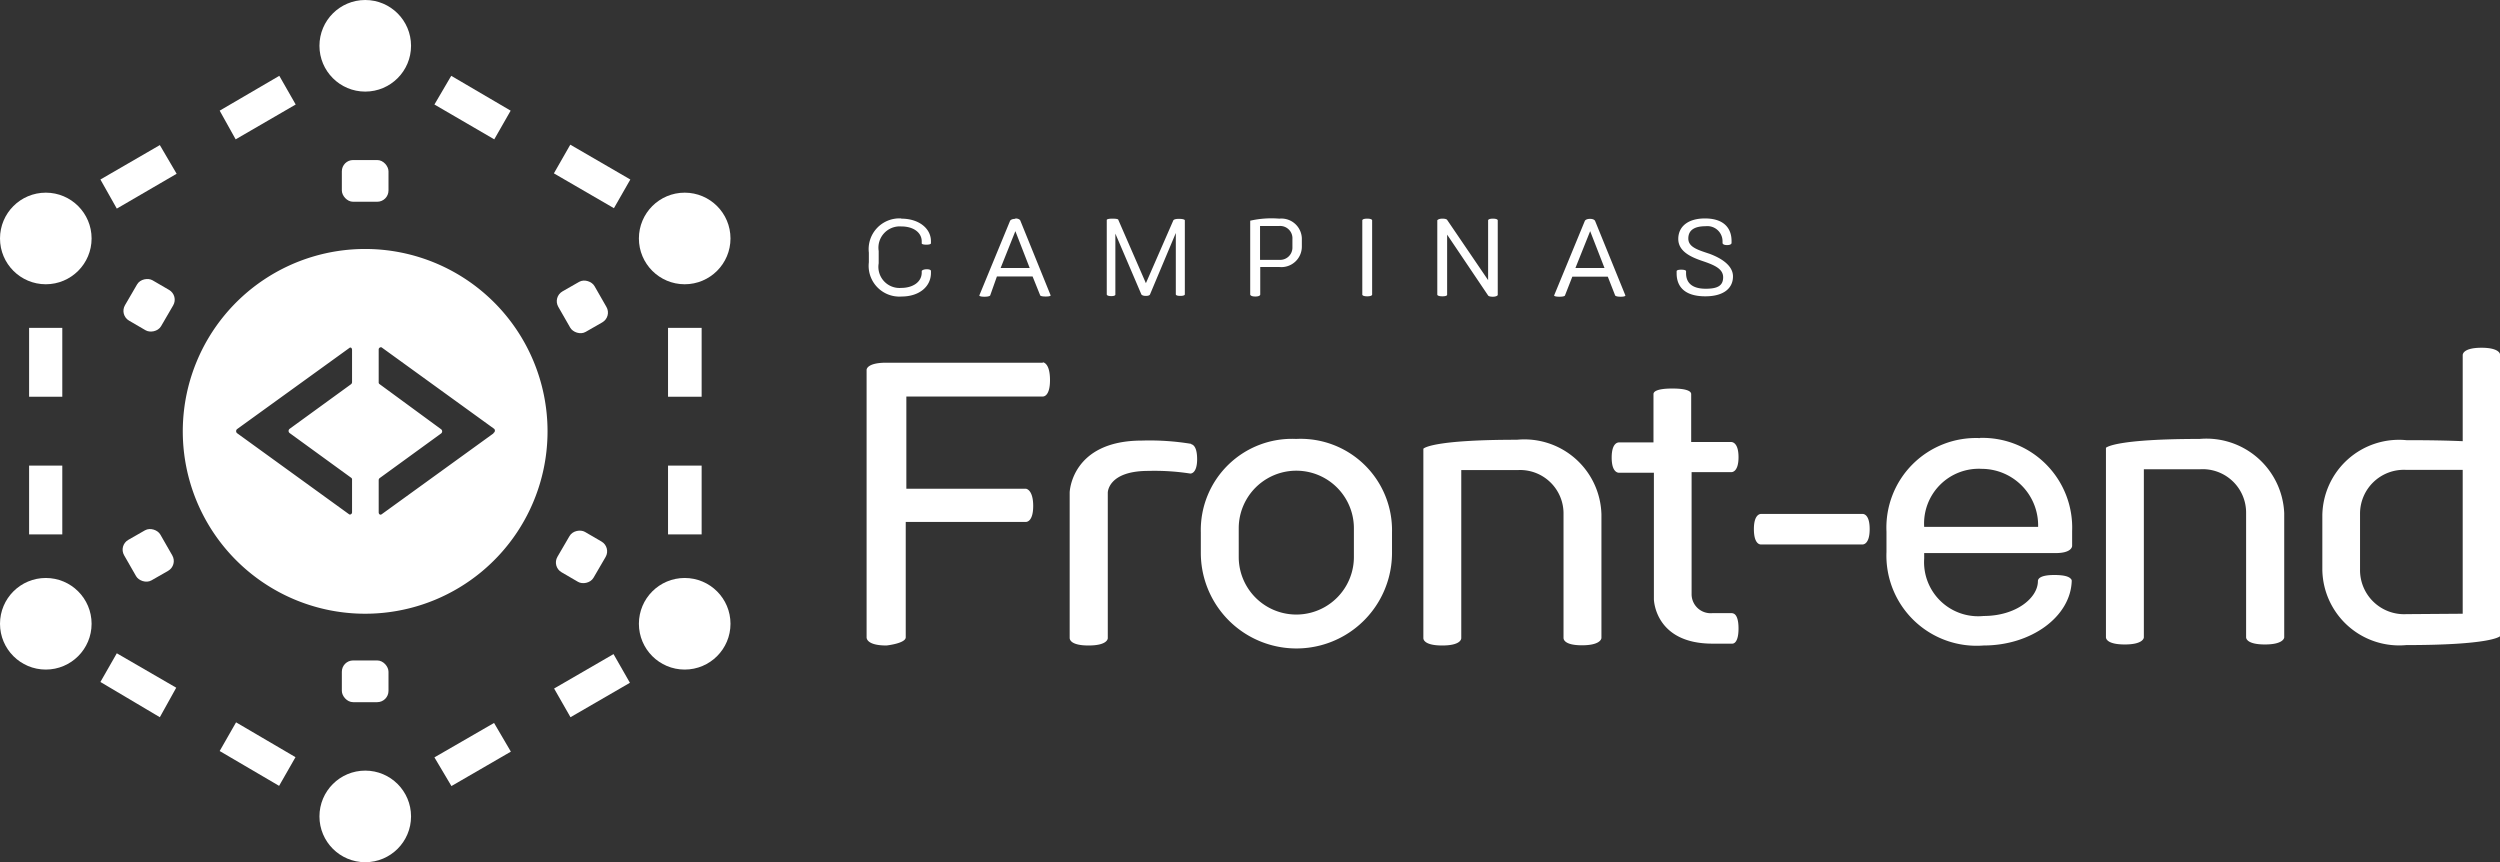 <svg xmlns="http://www.w3.org/2000/svg" width="122" height="42.076"><rect width="100%" height="100%" fill="#333333" stroke="none"/><defs><style>.a{fill:#fff;}</style></defs><g><path d="M90.9 25.08h-4.96c-.03 0-.35 0-.35.74s.3.75.34.75h4.96c.03 0 .35 0 .35-.75s-.32-.74-.35-.74zM96.63 21.38a4.37 4.37 0 0 0-4.57 4.56v1a4.4 4.4 0 0 0 4.74 4.56c2.32 0 4.24-1.4 4.3-3.14a.14.14 0 0 0-.05-.12q-.16-.18-.8-.18c-.75 0-.8.22-.8.3 0 .82-1.07 1.7-2.65 1.7a2.64 2.64 0 0 1-2.9-2.8v-.27h6.42c.75 0 .8-.3.8-.35v-.72a4.38 4.38 0 0 0-4.5-4.55zm2.83 4.33H93.9a2.67 2.67 0 0 1 2.82-2.83 2.76 2.76 0 0 1 2.74 2.84zM107.35 21.42c-4.07 0-4.53.4-4.58.43v9.25c0 .06.05.35.92.35s.93-.3.93-.35v-8.2h2.74a2.12 2.12 0 0 1 2.25 2.15v6.05c0 .06.05.35.92.35s.94-.3.94-.35v-6.06a3.8 3.8 0 0 0-4.13-3.62zM121.1 16.97c-.87 0-.92.3-.92.36v4.2c-.66-.03-1.56-.05-2.75-.05a3.74 3.74 0 0 0-4.1 3.66v2.67a3.75 3.75 0 0 0 4.1 3.67c4.05 0 4.53-.4 4.57-.43V17.32c.02-.05-.05-.35-.9-.35zm-3.67 13a2.15 2.15 0 0 1-2.26-2.18V25.1a2.14 2.14 0 0 1 2.26-2.17h2.75v7.02zM50.9 17.7h-7.65c-.9 0-.96.3-.96.35V31.1c0 .04 0 .4.97.4 0 0 .94-.1.94-.4v-5.63h5.86c.03 0 .36 0 .36-.78s-.33-.84-.36-.84h-5.83v-4.5h6.66c.03 0 .35 0 .35-.8s-.3-.87-.36-.87zM58.13 21.66a12.47 12.47 0 0 0-2.4-.16c-3.46 0-3.53 2.53-3.53 2.53v7.1c0 .07.04.37.92.37s.94-.3.94-.36v-7.1s0-1.06 1.98-1.06a11.4 11.4 0 0 1 2.05.13c.02 0 .33 0 .33-.7s-.26-.72-.3-.74zM63.25 21.42a4.45 4.45 0 0 0-4.65 4.56v1a4.66 4.66 0 0 0 9.33 0v-1a4.46 4.46 0 0 0-4.68-4.56zm-2.8 4.36a2.8 2.8 0 1 1 5.62 0v1.4a2.8 2.8 0 1 1-5.62 0zM74.03 21.46c-4.06 0-4.54.4-4.57.44v9.24c0 .06.04.36.92.36s.93-.3.93-.36v-8.2h2.75a2.12 2.12 0 0 1 2.24 2.15v6.04c0 .06.03.36.9.36s.95-.3.95-.36V25.1a3.76 3.76 0 0 0-4.12-3.64zM84.55 29.92h-.97a.93.93 0 0 1-1.03-.9v-5.98h1.94c.03 0 .35 0 .35-.73s-.32-.74-.36-.74h-1.95v-2.34c0-.1-.12-.27-.92-.27s-.92.17-.92.27v2.36h-1.68c-.04 0-.36 0-.36.74s.32.74.36.74h1.7v6.17s.03 2.17 2.86 2.17h.97c.05 0 .3-.03.3-.74s-.25-.74-.3-.74zM43.98 10.66a1.5 1.5 0 0 0-1.58 1.67v.47a1.5 1.5 0 0 0 1.6 1.67c.84 0 1.43-.47 1.43-1.15v-.1s0-.08-.2-.08-.25.08-.25.08v.08c0 .46-.43.75-1 .75a1.03 1.03 0 0 1-1.1-1.2v-.6a1.04 1.04 0 0 1 1.1-1.2c.6 0 1 .3 1 .73v.1s0 .06.23.06.22-.07.22-.07v-.1c0-.63-.6-1.1-1.44-1.1zM49.55 10.68c-.22 0-.26.1-.26.1l-1.5 3.64s0 .06.25.06.28-.06.28-.06l.33-.93h1.74l.37.92s0 .06.27.06.24-.06.24-.06l-1.48-3.65s-.04-.1-.25-.1zm-.72 2.4l.72-1.8.7 1.8zM57.53 10.68c-.24 0-.27.07-.27.07l-1.34 3.07-1.35-3.1s0-.05-.28-.05-.28.06-.28.06v3.64s0 .08.22.08.2-.08.2-.08V11.4l1.27 2.97s.04.07.22.07.2-.07.2-.07l1.26-3v3s0 .07.22.07.22-.07.22-.07v-3.62s0-.07-.3-.07zM62.43 10.67a4.7 4.7 0 0 0-1.42.1v3.6s0 .1.25.1.24-.1.24-.1v-1.34h.93a1 1 0 0 0 1.1-1v-.4a1 1 0 0 0-1.1-.96zm.64 1.38a.6.6 0 0 1-.65.63h-.93v-1.65h.92a.6.6 0 0 1 .66.64zM66.72 10.67c-.24 0-.24.08-.24.08v3.63s0 .08.24.08.24-.08.24-.08v-3.63s0-.08-.24-.08zM72.86 10.67c-.24 0-.24.08-.24.08v2.92l-2-2.94s-.03-.06-.23-.06-.25.08-.25.08v3.63s0 .08.25.08.23-.08.23-.08v-2.93l2 2.97s.03.06.23.06.24-.08.24-.08v-3.65s0-.08-.24-.08zM77.6 10.68c-.22 0-.26.1-.26.1l-1.5 3.64s0 .06.26.06.27-.06.27-.06l.36-.92h1.73l.36.92s.03.06.27.06.23-.06.23-.06l-1.48-3.64s-.04-.1-.25-.1zm-.72 2.4l.72-1.8.7 1.8zM83.47 12.4c-.6-.2-1.08-.33-1.08-.76s.33-.6.84-.6a.74.74 0 0 1 .83.74v.08s0 .1.22.1.22-.1.22-.1v-.1c0-.6-.35-1.1-1.3-1.1-.83 0-1.3.4-1.3 1s.6.88 1.16 1.07 1.03.37 1.03.8-.3.56-.85.56c-.68 0-.96-.3-.96-.76v-.1s0-.07-.24-.07-.22.08-.22.08v.1c0 .6.34 1.12 1.4 1.12.93 0 1.35-.42 1.35-.97s-.6-.9-1.13-1.1zM27.03 8.46l.8-1.4 2.93 1.7-.8 1.4zM21.2 5.1l.82-1.4 2.9 1.7-.8 1.4z" class="a"/><rect width="2.036" height="2.277" class="a" rx=".55" transform="matrix(.868 -.497 .497 .868 5.783 26.619)"/><rect width="2.036" height="2.277" class="a" rx=".55" transform="matrix(.868 -.497 .497 .868 26.97 14.494)"/><rect width="2.277" height="2.036" class="a" rx=".55" transform="matrix(.503 -.864 .864 .503 26.926 27.648)"/><rect width="2.277" height="2.036" class="a" rx=".55" transform="matrix(.503 -.865 .865 .503 5.822 15.371)"/><path d="M17.82 12.15a8.9 8.9 0 1 0 8.9 8.88 8.9 8.9 0 0 0-8.9-8.88zm-.64 6.5a.13.13 0 0 1-.05.1l-3 2.18a.13.13 0 0 0 0 .2l3 2.18a.1.1 0 0 1 .05.1V25c0 .08-.08.13-.14.1l-5.47-3.96a.13.13 0 0 1 0-.2l5.48-3.96c.06-.05.13 0 .13.1zm6.9 2.5l-5.46 3.95c-.06.04-.14 0-.14-.1v-1.57a.13.13 0 0 1 .05-.1l3-2.18a.13.13 0 0 0 0-.2l-3-2.2a.1.1 0 0 1-.05-.1v-1.6c0-.07.08-.12.14-.1l5.5 3.98a.13.13 0 0 1-.04.2z" class="a"/><circle cx="2.235" cy="2.235" r="2.235" class="a" transform="translate(15.589 37.606)"/><circle cx="2.235" cy="2.235" r="2.235" class="a" transform="translate(31.178 28.205)"/><circle cx="2.235" cy="2.235" r="2.235" class="a" transform="translate(0 28.205)"/><circle cx="2.235" cy="2.235" r="2.235" class="a" transform="translate(15.589)"/><circle cx="2.235" cy="2.235" r="2.235" class="a" transform="translate(0 9.402)"/><circle cx="2.235" cy="2.235" r="2.235" class="a" transform="translate(31.178 9.402)"/><rect width="2.277" height="2.036" class="a" rx=".55" transform="translate(16.682 32.23)"/><rect width="2.277" height="2.036" class="a" rx=".55" transform="translate(16.682 7.81)"/><path d="M13.63 3.7l.8 1.4-2.93 1.7-.78-1.4zM7.8 7.08l.82 1.4-2.92 1.7-.8-1.42zM29.94 31.92l.8 1.4-2.9 1.68-.8-1.4zm-5.83 3.36l.82 1.4-2.9 1.68-.83-1.4zM10.72 36.65l.8-1.4 2.9 1.7-.8 1.4zM4.9 33.28l.8-1.4 2.9 1.68L7.8 35zM3.04 26.08H1.42v-3.36h1.62zm0-6.72H1.42V16h1.62zM34.24 26.08H32.6v-3.36h1.64zm0-6.72H32.6V16h1.64z" class="a"/></g></svg>